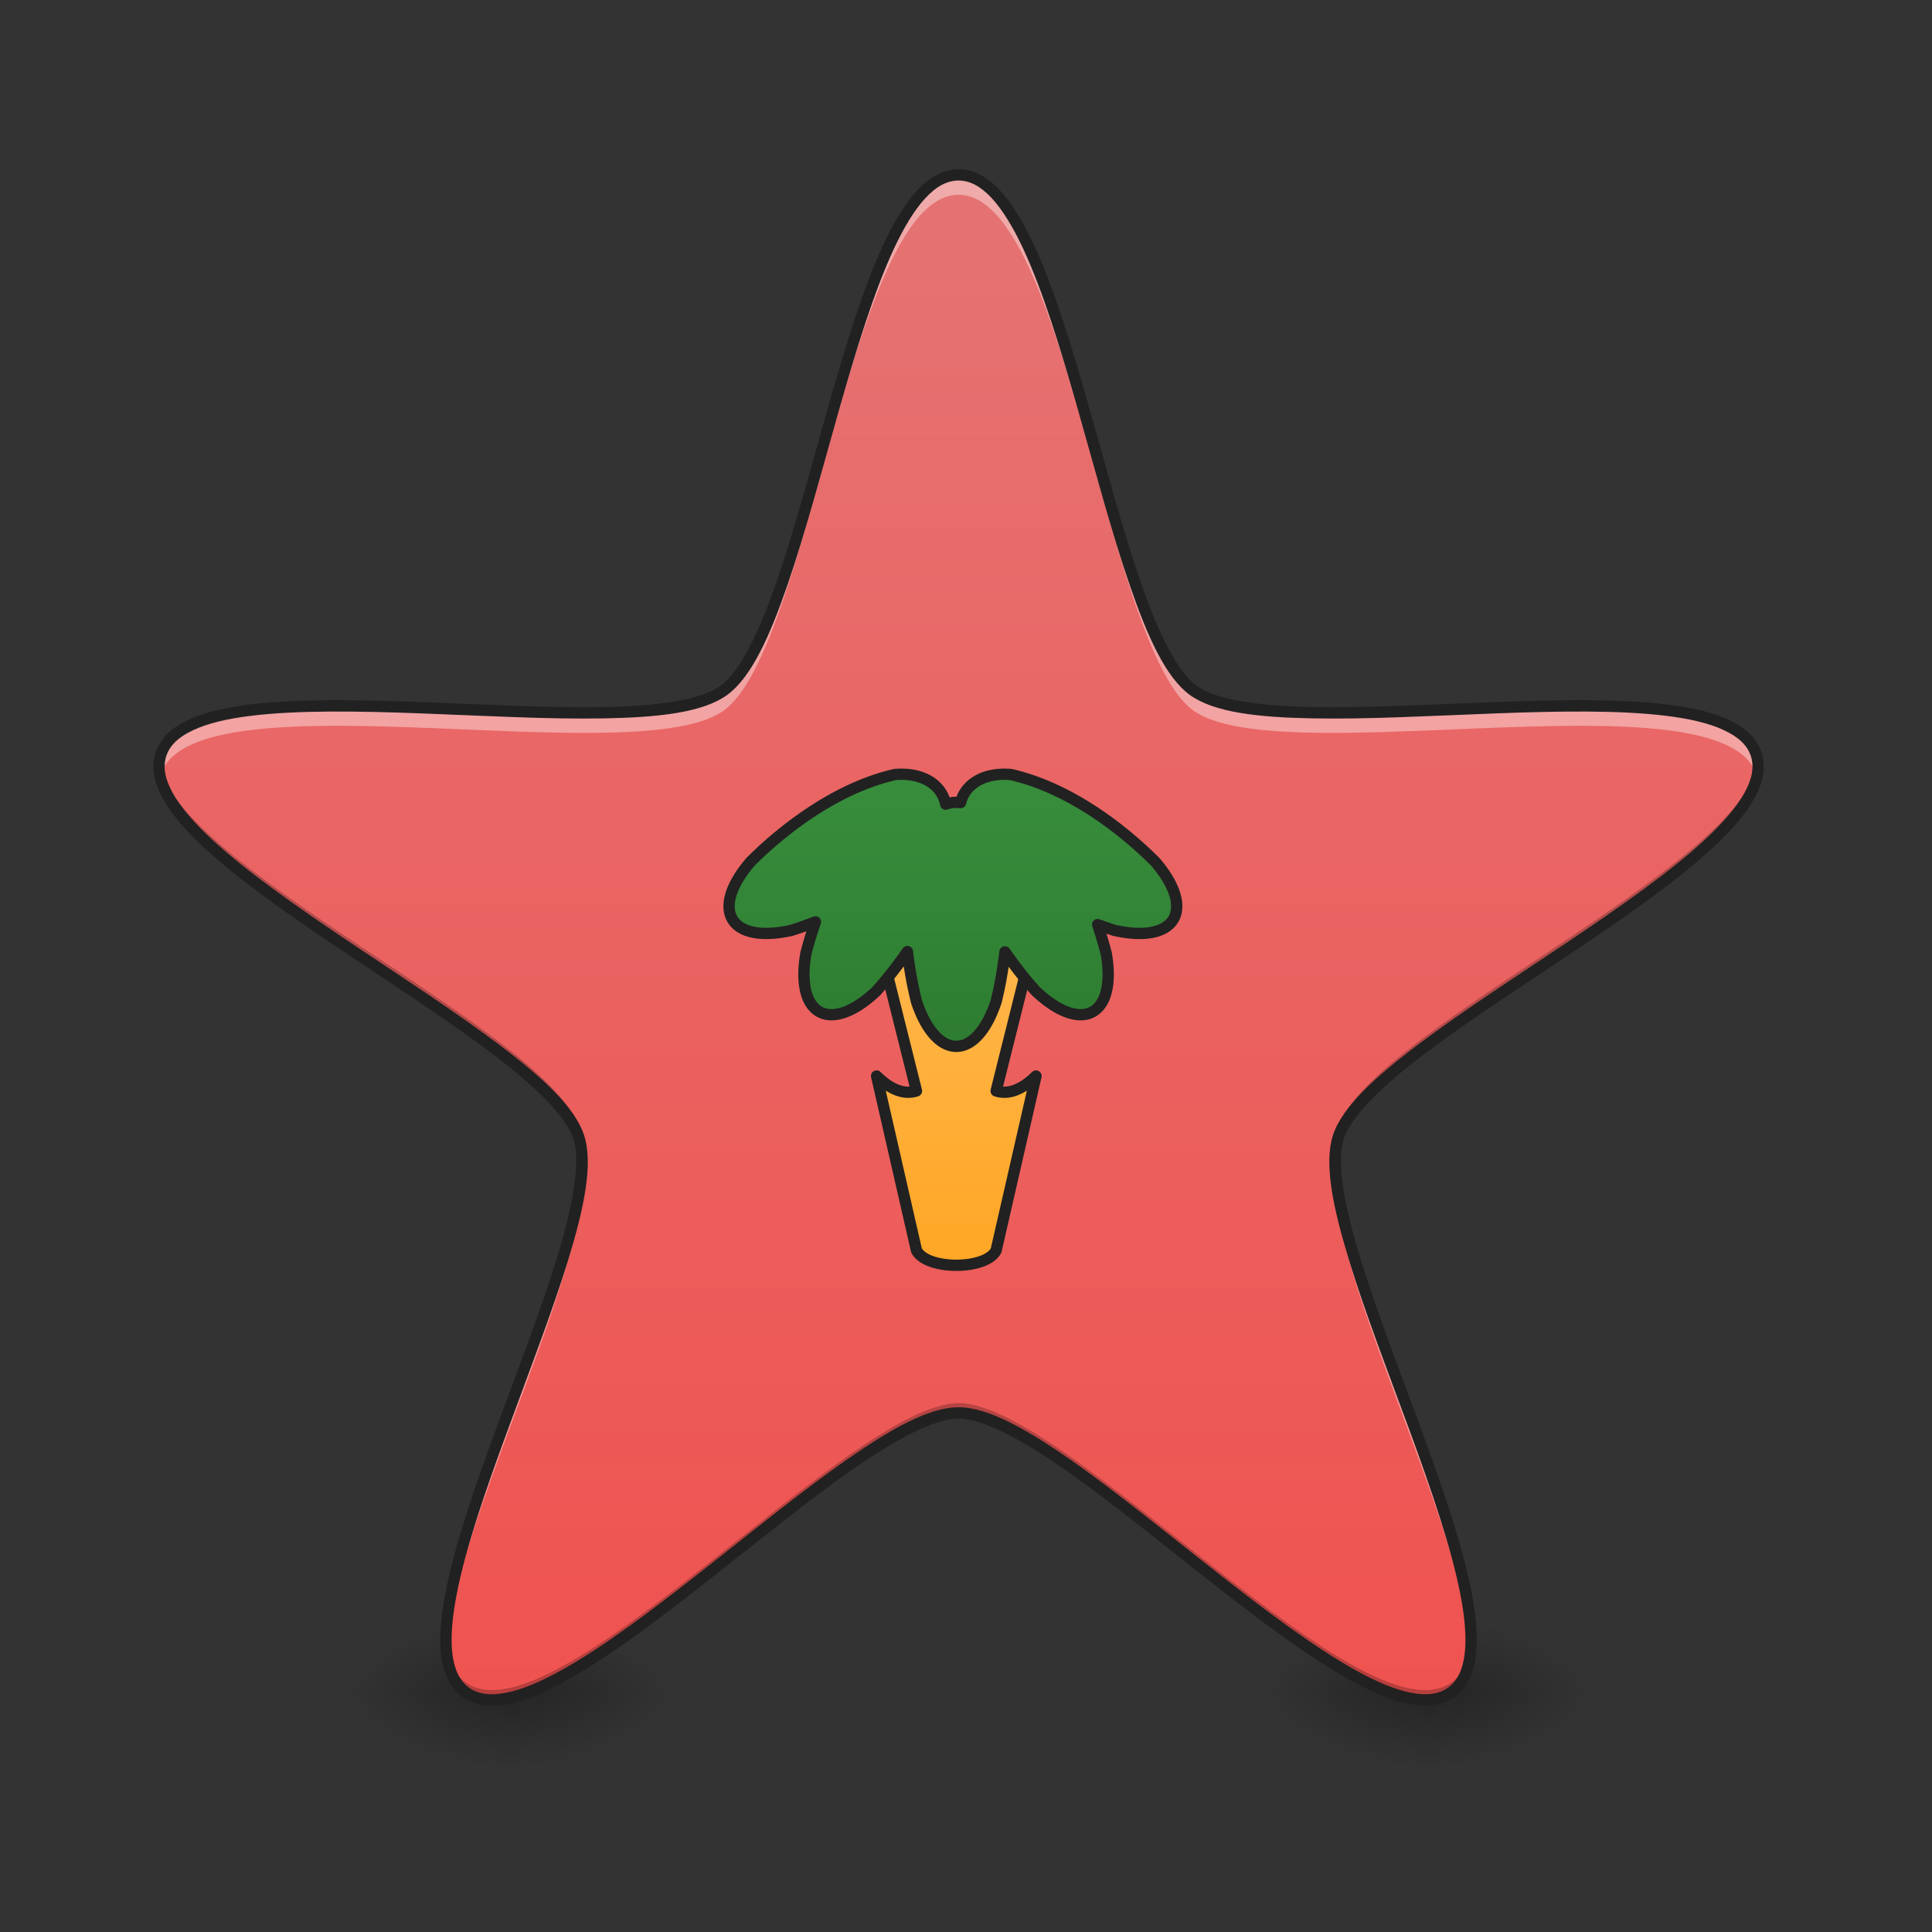 <svg height="64pt" viewBox="0 0 64 64" width="64pt" xmlns="http://www.w3.org/2000/svg" xmlns:xlink="http://www.w3.org/1999/xlink"><rect x="0" y="0" width="64" height="64" fill="#333333" stroke="none"/><linearGradient id="a"><stop offset="0" stop-opacity=".314"/><stop offset=".222" stop-opacity=".275"/><stop offset="1" stop-opacity="0"/></linearGradient><radialGradient id="b" cx="450.909" cy="189.579" gradientTransform="matrix(0 -.156 -.281 0 69.862 127.19)" gradientUnits="userSpaceOnUse" r="21.167" xlink:href="#a"/><radialGradient id="c" cx="450.909" cy="189.579" gradientTransform="matrix(0 .156 .281 0 -36.125 -15.055)" gradientUnits="userSpaceOnUse" r="21.167" xlink:href="#a"/><radialGradient id="d" cx="450.909" cy="189.579" gradientTransform="matrix(0 -.156 .281 0 -36.125 127.19)" gradientUnits="userSpaceOnUse" r="21.167" xlink:href="#a"/><radialGradient id="e" cx="450.909" cy="189.579" gradientTransform="matrix(0 .156 -.281 0 69.862 -15.055)" gradientUnits="userSpaceOnUse" r="21.167" xlink:href="#a"/><linearGradient id="f"><stop offset="0" stop-opacity=".275"/><stop offset="1" stop-opacity="0"/></linearGradient><linearGradient id="g" gradientTransform="matrix(.027 0 0 .125 14.346 26.878)" gradientUnits="userSpaceOnUse" x1="255.323" x2="255.323" xlink:href="#f" y1="233.5" y2="254.667"/><radialGradient id="h" cx="450.909" cy="189.579" gradientTransform="matrix(0 -.156 -.281 0 100.292 127.19)" gradientUnits="userSpaceOnUse" r="21.167" xlink:href="#a"/><radialGradient id="i" cx="450.909" cy="189.579" gradientTransform="matrix(0 .156 .281 0 -5.695 -15.055)" gradientUnits="userSpaceOnUse" r="21.167" xlink:href="#a"/><radialGradient id="j" cx="450.909" cy="189.579" gradientTransform="matrix(0 -.156 .281 0 -5.695 127.19)" gradientUnits="userSpaceOnUse" r="21.167" xlink:href="#a"/><radialGradient id="k" cx="450.909" cy="189.579" gradientTransform="matrix(0 .156 -.281 0 100.292 -15.055)" gradientUnits="userSpaceOnUse" r="21.167" xlink:href="#a"/><linearGradient id="l" gradientTransform="matrix(.027 0 0 .125 44.776 26.878)" gradientUnits="userSpaceOnUse" x1="255.323" x2="255.323" xlink:href="#f" y1="233.5" y2="254.667"/><linearGradient id="m" gradientUnits="userSpaceOnUse" x1="31.753" x2="31.753" y1="56.068" y2="5.793"><stop offset="0" stop-color="#ef5350"/><stop offset="1" stop-color="#e57373"/></linearGradient><linearGradient id="n" gradientUnits="userSpaceOnUse" x1="960" x2="960" y1="1255.118" y2="935.118"><stop offset="0" stop-color="#ffa726"/><stop offset="1" stop-color="#ffb74d"/></linearGradient><linearGradient id="o" gradientUnits="userSpaceOnUse" x1="960" x2="960" y1="1035.118" y2="775.118"><stop offset="0" stop-color="#2e7d32"/><stop offset="1" stop-color="#388e3c"/></linearGradient><path d="m17.2 56.066h5.292v-2.644h-5.292zm0 0" fill="url(#b)"/><path d="m16.54 56.066h-5.294v2.649h5.293zm0 0" fill="url(#c)"/><path d="m16.54 56.066h-5.294v-2.644h5.293zm0 0" fill="url(#d)"/><path d="m17.2 56.066h5.292v2.649h-5.292zm0 0" fill="url(#e)"/><path d="m16.54 55.406h.66v3.309h-.66zm0 0" fill="url(#g)"/><path d="m47.629 56.066h5.293v-2.644h-5.293zm0 0" fill="url(#h)"/><path d="m46.969 56.066h-5.293v2.649h5.293zm0 0" fill="url(#i)"/><path d="m46.969 56.066h-5.293v-2.644h5.293zm0 0" fill="url(#j)"/><path d="m47.629 56.066h5.293v2.649h-5.293zm0 0" fill="url(#k)"/><path d="m46.969 55.406h.66v3.309h-.66zm0 0" fill="url(#l)"/><path d="m31.754 5.793c3.566 0 4.89 14.984 7.777 17.078 2.883 2.098 17.543-1.273 18.645 2.121 1.101 3.39-12.739 9.281-13.84 12.672-1.102 3.39 6.633 16.293 3.75 18.39-2.887 2.094-12.766-9.25-16.332-9.25-3.567 0-13.445 11.344-16.332 9.25-2.883-2.097 4.851-15 3.75-18.39-1.106-3.39-14.945-9.281-13.844-12.672 1.102-3.394 15.762-.023 18.649-2.12 2.882-2.095 4.21-17.079 7.777-17.079zm0 0" fill="url(#m)"/><path d="m879.955 935.108 40.036 160.024c-14.999 4.96-29.997-4.96-40.036-14.999l40.036 175.023c10.038 19.959 70.033 19.959 79.953 0l40.035-175.023c-10.038 10.039-25.036 19.959-40.035 14.999l40.035-160.024zm0 0" fill="url(#n)" stroke="#212121" stroke-linecap="square" stroke-linejoin="round" stroke-width="11.339" transform="scale(.033)"/><path d="m904.756 777.21c-2.008 0-4.015.117-6.141.235-61.648 13.936-116.446 58.696-145.498 87.984-40.98 48.185-20.313 82.315 41.335 68.498 7.086-2.244 15.235-5.079 24.092-8.504-4.015 11.574-7.204 22.44-9.566 31.77-10.747 62.355 24.446 81.251 70.505 37.909 9.094-10.039 20.313-23.856 31.414-39.918 2.244 19.25 5.67 36.493 9.094 50.192 19.959 59.995 59.994 59.995 79.953 0 3.307-13.108 6.613-30.587 8.857-49.837 10.984 15.825 22.085 29.643 31.178 39.563 46.06 43.342 81.253 24.446 70.506-37.91a452.68 452.68 0 0 0 -8.622-29.052c6.023 2.244 11.692 4.133 16.77 5.787 61.648 13.817 82.315-20.313 41.335-68.498-29.052-29.288-83.732-74.048-145.498-87.984-27.28-2.125-45.704 9.92-50.192 28.226-5.078-.59-10.156-.118-14.999 1.535-3.66-17.833-19.958-29.997-44.523-29.997zm0 0" fill="url(#o)" stroke="#212121" stroke-linecap="square" stroke-linejoin="round" stroke-width="11.339" transform="scale(.033)"/><path d="m31.754 5.793c-3.567 0-4.895 14.984-7.777 17.078-2.887 2.099-17.547-1.273-18.649 2.121-.074.235-.078.48-.023.738l.023-.078c1.102-3.39 15.762-.023 18.649-2.117 2.882-2.098 4.21-17.082 7.777-17.082 3.566 0 4.89 14.985 7.777 17.082 2.883 2.094 17.543-1.273 18.645 2.117l.023.078a1.349 1.349 0 0 0 -.023-.738c-1.102-3.394-15.762-.023-18.645-2.12-2.886-2.095-4.21-17.079-7.777-17.079zm-12.488 33.027c-.274 3.828-4.739 12.203-4.48 15.813.25-4.145 4.765-12.57 4.48-15.813zm24.976 0c-.289 3.242 4.227 11.668 4.48 15.813.258-3.61-4.206-11.985-4.48-15.813zm0 0" fill="#fff" fill-opacity=".392"/><path d="m5.277 25.227c-.422 3.425 12.817 9.125 13.895 12.437.058.188.094.406.101.648.016-.378-.015-.707-.101-.972-1.043-3.211-13.5-8.66-13.895-12.113zm52.953 0c-.394 3.453-12.851 8.902-13.894 12.113-.086.265-.117.594-.106.972.012-.242.043-.46.106-.648 1.078-3.312 14.312-9.012 13.894-12.437zm-26.476 21.253c-3.567 0-13.445 11.344-16.332 9.247-.426-.309-.621-.856-.645-1.575-.027.88.157 1.547.645 1.903 2.887 2.093 12.765-9.25 16.332-9.25 3.566 0 13.445 11.343 16.332 9.25.488-.356.672-1.024.644-1.903-.023.72-.218 1.266-.644 1.575-2.887 2.097-12.766-9.247-16.332-9.247zm0 0" fill-opacity=".235"/><path d="m31.754 5.605c-.512 0-.973.27-1.379.707-.402.438-.766 1.047-1.105 1.774-.68 1.457-1.27 3.402-1.84 5.41-.57 2.004-1.117 4.074-1.7 5.762-.582 1.691-1.222 2.996-1.863 3.46-.64.47-2.082.673-3.87.704-1.786.031-3.923-.086-6.005-.164-2.086-.078-4.117-.117-5.715.078-.797.102-1.488.254-2.027.504-.54.25-.941.605-1.098 1.094-.16.484-.043 1.007.246 1.527.29.52.758 1.05 1.344 1.602 1.18 1.097 2.844 2.257 4.578 3.421 1.73 1.16 3.528 2.32 4.953 3.395 1.43 1.078 2.473 2.09 2.72 2.844.245.754-.005 2.187-.528 3.894-.524 1.711-1.293 3.707-2.012 5.664s-1.387 3.875-1.691 5.457c-.153.79-.219 1.492-.149 2.086.07.59.285 1.082.7 1.383.414.3.945.352 1.53.234.583-.113 1.235-.394 1.938-.785 1.407-.777 3.028-2.004 4.668-3.293s3.297-2.64 4.762-3.664c1.465-1.023 2.75-1.707 3.543-1.707s2.078.684 3.543 1.707c1.46 1.024 3.121 2.375 4.762 3.664 1.64 1.29 3.261 2.516 4.668 3.293.703.39 1.351.672 1.937.785.582.118 1.117.067 1.531-.234.414-.3.625-.793.696-1.383.07-.594.007-1.297-.145-2.086-.309-1.582-.973-3.5-1.691-5.457-.72-1.957-1.492-3.953-2.012-5.664-.523-1.707-.773-3.14-.527-3.894.242-.754 1.289-1.766 2.714-2.844 1.426-1.074 3.227-2.234 4.958-3.395 1.73-1.164 3.398-2.324 4.574-3.422.59-.55 1.054-1.082 1.347-1.601.29-.52.403-1.043.246-1.527-.156-.489-.558-.844-1.097-1.094-.543-.25-1.23-.402-2.031-.504-1.598-.195-3.63-.156-5.711-.078-2.086.078-4.22.195-6.008.164-1.785-.031-3.227-.235-3.867-.703-.641-.465-1.282-1.77-1.864-3.461-.582-1.688-1.129-3.758-1.699-5.762-.57-2.008-1.16-3.953-1.84-5.41-.34-.727-.703-1.336-1.11-1.774-.401-.437-.862-.707-1.374-.707zm0 .375c.379 0 .738.196 1.101.586.36.391.711.97 1.043 1.68.66 1.418 1.25 3.348 1.817 5.352.57 2 1.117 4.074 1.707 5.78.59 1.712 1.195 3.063 1.996 3.645.805.582 2.277.743 4.086.774 1.805.035 3.945-.086 6.023-.164 2.082-.078 4.102-.113 5.653.078.777.094 1.437.246 1.918.473.484.222.785.503.902.863.117.363.04.765-.219 1.23-.261.465-.703.977-1.273 1.512-1.145 1.066-2.801 2.223-4.528 3.383-1.73 1.16-3.53 2.32-4.976 3.41-1.441 1.086-2.54 2.082-2.848 3.023-.304.946 0 2.395.528 4.125.527 1.727 1.3 3.727 2.02 5.68.714 1.953 1.374 3.863 1.671 5.399.152.77.207 1.441.145 1.968-.063.532-.239.903-.547 1.125-.305.223-.715.274-1.235.172-.523-.101-1.148-.367-1.832-.746-1.367-.758-2.98-1.973-4.617-3.258s-3.297-2.64-4.777-3.68c-1.485-1.035-2.77-1.773-3.758-1.773-.992 0-2.277.738-3.758 1.774-1.484 1.039-3.144 2.394-4.781 3.68-1.637 1.284-3.25 2.5-4.617 3.257-.684.379-1.305.645-1.828.746-.524.102-.93.051-1.239-.172-.304-.222-.48-.593-.547-1.125-.062-.527-.004-1.199.145-1.968.297-1.536.957-3.446 1.676-5.399.715-1.953 1.488-3.953 2.02-5.68.527-1.73.831-3.18.523-4.125-.305-.94-1.403-1.937-2.848-3.023-1.445-1.09-3.246-2.25-4.973-3.41-1.726-1.16-3.382-2.317-4.527-3.383-.57-.535-1.016-1.047-1.273-1.512-.262-.465-.336-.867-.22-1.23.118-.36.415-.64.9-.863.484-.227 1.14-.38 1.917-.473 1.555-.191 3.574-.156 5.653-.078 2.078.078 4.218.199 6.027.164 1.808-.031 3.281-.192 4.082-.774.8-.582 1.41-1.933 2-3.644.586-1.707 1.137-3.781 1.703-5.781.57-2.004 1.16-3.934 1.82-5.352.332-.71.68-1.289 1.043-1.68.36-.39.72-.586 1.102-.586zm0 0" fill="#212121"/></svg>